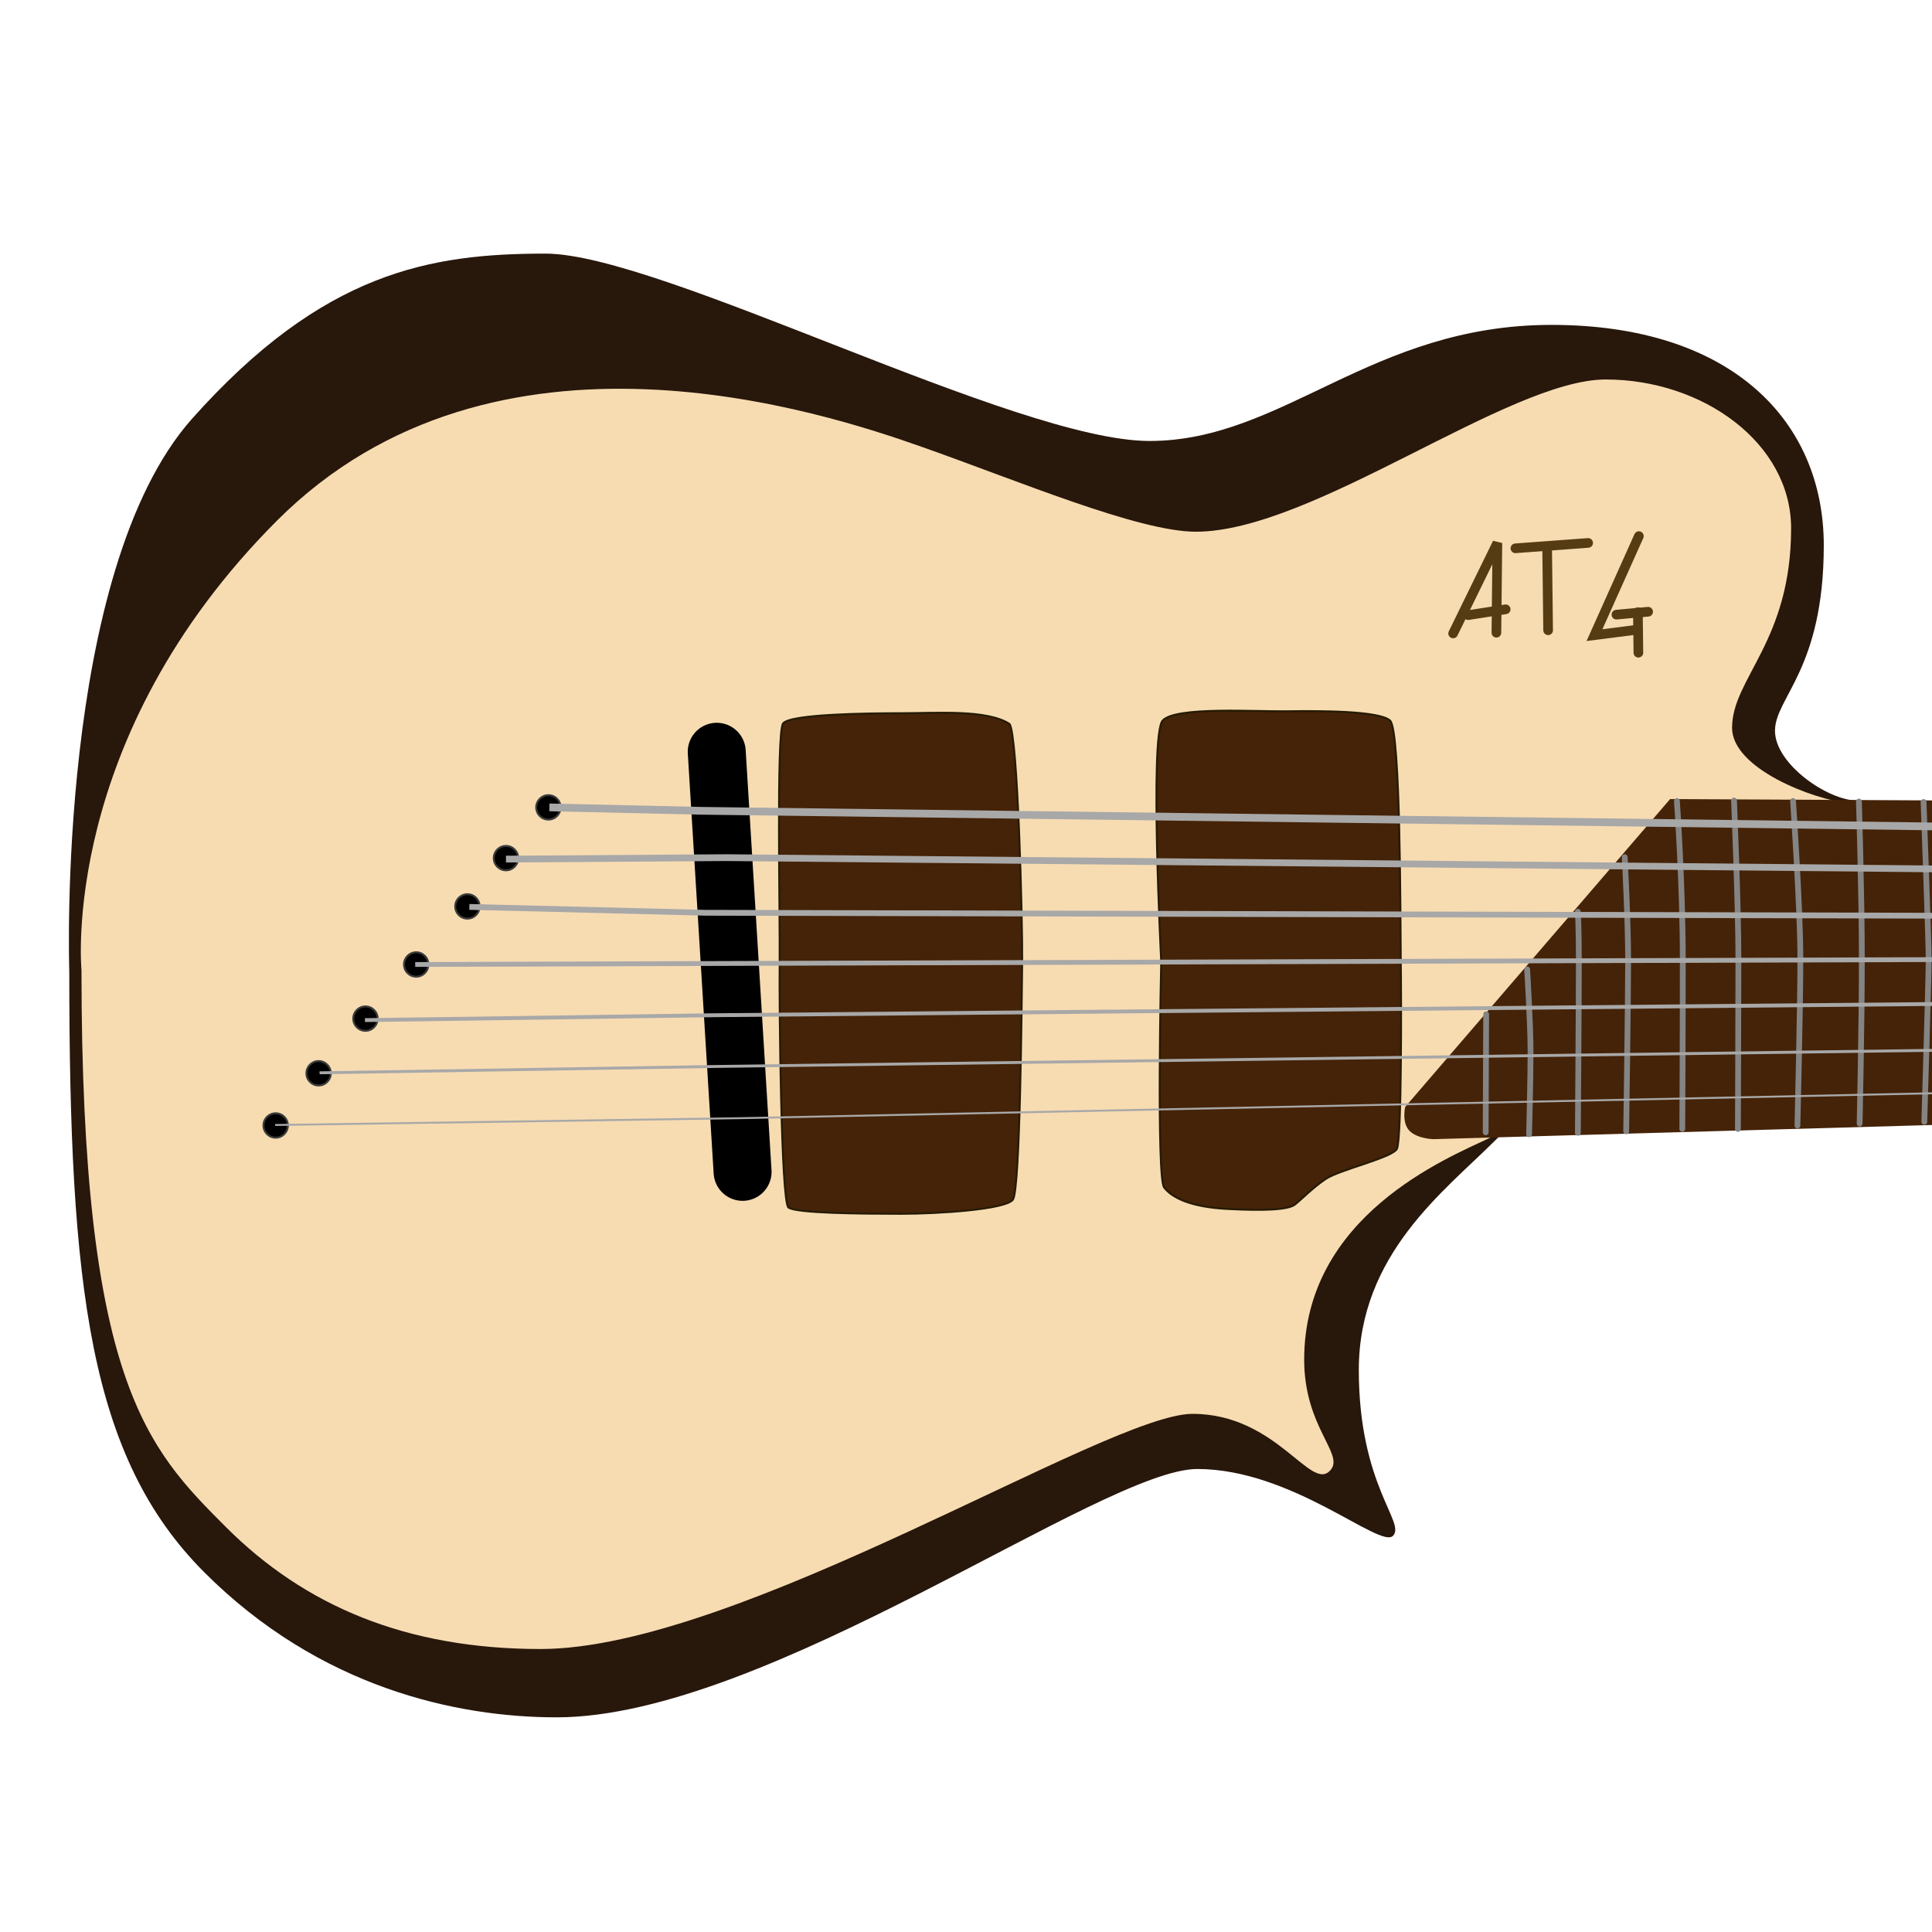 <?xml version="1.0" encoding="UTF-8" standalone="no"?>
<!-- Created with Inkscape (http://www.inkscape.org/) -->

<svg
   xmlns:dc="http://purl.org/dc/elements/1.1/"
   xmlns:cc="http://creativecommons.org/ns#"
   xmlns:rdf="http://www.w3.org/1999/02/22-rdf-syntax-ns#"
   xmlns:svg="http://www.w3.org/2000/svg"
   xmlns="http://www.w3.org/2000/svg"
   xmlns:sodipodi="http://sodipodi.sourceforge.net/DTD/sodipodi-0.dtd"
   xmlns:inkscape="http://www.inkscape.org/namespaces/inkscape"
   width="1000"
   height="1000"
   viewBox="0 0 264.583 264.583"
   id="svg4332"
   version="1.1"
   inkscape:version="0.91+devel r13925"
   sodipodi:docname="atg7.svg">
  <defs
     id="defs4334" />
  <sodipodi:namedview
     id="base"
     pagecolor="#ffffff"
     bordercolor="#666666"
     borderopacity="1.0"
     inkscape:pageopacity="0.0"
     inkscape:pageshadow="2"
     inkscape:zoom="1.979899"
     inkscape:cx="377.8275"
     inkscape:cy="140.47899"
     inkscape:document-units="px"
     inkscape:current-layer="layer2"
     showgrid="false"
     units="px"
     showguides="true"
     inkscape:guide-bbox="true"
     inkscape:window-width="1920"
     inkscape:window-height="1151"
     inkscape:window-x="0"
     inkscape:window-y="1"
     inkscape:window-maximized="1">
    <sodipodi:guide
       position="264.583,0"
       orientation="1,0"
       id="guide4340"
       inkscape:label=""
       inkscape:color="rgb(0,0,255)" />
    <sodipodi:guide
       position="0,0"
       orientation="1,0"
       id="guide4342"
       inkscape:label=""
       inkscape:color="rgb(0,0,255)" />
    <sodipodi:guide
       position="0,0"
       orientation="0,1"
       id="guide4344"
       inkscape:label=""
       inkscape:color="rgb(0,0,255)" />
    <sodipodi:guide
       position="0,264.583"
       orientation="0,1"
       id="guide4346"
       inkscape:label=""
       inkscape:color="rgb(0,0,255)" />
  </sodipodi:namedview>
  <g
     inkscape:label="BG"
     inkscape:groupmode="layer"
     id="layer1"
     transform="translate(0,-32.417)"
     style="display:none">
    <rect
       style="opacity:1;fill:#ffffff;fill-opacity:1;stroke:none;stroke-width:11.608;stroke-miterlimit:4;stroke-dasharray:none;stroke-opacity:1"
       id="rect5606"
       width="264.583"
       height="264.583"
       x="0"
       y="32.417" />
  </g>
  <g
     inkscape:groupmode="layer"
     id="layer2"
     inkscape:label="Body"
     style="display:inline">
    <path
       style="fill:#28170b;fill-opacity:1;fill-rule:evenodd;stroke:none;stroke-width:0.265px;stroke-linecap:butt;stroke-linejoin:miter;stroke-opacity:1"
       d="m 9.488,132.953 c 0,0 -1.871,-54.657 16.838,-75.637 17.933,-20.11 32.607,-22.584 48.376,-22.584 15.769,0 64.412,25.658 82.72,25.658 18.308,0 30.33,-15.897 55.052,-15.897 24.722,0 37.289,13.224 37.289,30.196 0,16.972 -6.682,20.847 -6.682,25.391 0,4.544 7.216,9.555 11.292,9.555 4.076,0 -43.064,39.99 -49.779,46.705 -6.715,6.715 -18.508,15.435 -18.508,31.271 0,15.836 6.481,20.914 4.677,22.718 -1.804,1.804 -13.764,-9.154 -26.794,-9.154 -13.029,0 -58.933,34.01 -87.731,34.01 -13.698,0 -32.44,-4.042 -48.242,-19.845 C 12.194,199.537 9.488,176.318 9.488,132.953 Z"
       id="path4776"
       inkscape:connector-curvature="0"
       sodipodi:nodetypes="csssssssssssssc" />
    <path
       style="fill:#f7dcb2;fill-opacity:1;fill-rule:evenodd;stroke:none;stroke-width:0.265px;stroke-linecap:butt;stroke-linejoin:miter;stroke-opacity:1"
       d="m 11.159,132.819 c 0,0 -3.074,-31.671 26.794,-61.539 29.867,-29.867 75.17,-14.7 88.266,-10.089 13.096,4.61 29.667,11.626 37.551,11.626 16.036,0 42.763,-20.847 56.127,-20.847 13.363,0 25.391,8.753 25.391,20.379 0,15.502 -8.085,20.535 -8.085,27.328 0,5.546 11.025,9.822 16.17,10.357 5.145,0.535 -43.699,43.097 -49.445,45.837 -5.746,2.74 -25.324,10.624 -25.324,30.335 0,9.154 5.407,12.825 3.675,15.034 -2.673,3.408 -7.283,-7.617 -18.976,-7.617 -11.693,0 -62.14,32.206 -89.268,32.206 -18.442,0 -32.306,-5.913 -43.097,-16.704 C 20.145,198.334 11.159,189.213 11.159,132.819 Z"
       id="path4779"
       inkscape:connector-curvature="0"
       sodipodi:nodetypes="csssssssssssssc" />
  </g>
  <g
     inkscape:groupmode="layer"
     id="layer4"
     inkscape:label="Fretboard"
     style="display:inline">
    <path
       style="fill:#452308;fill-opacity:1;fill-rule:evenodd;stroke:none;stroke-width:0.265px;stroke-linecap:butt;stroke-linejoin:miter;stroke-opacity:1"
       d="m 264.583,109.613 -35.867,-0.18 -36.282,42.162 c 0,0 -0.501,2.172 0.601,3.274 1.102,1.102 3.274,1.136 3.274,1.136 l 68.274,-1.938 z"
       id="path4784"
       inkscape:connector-curvature="0" />
    <path
       style="fill:none;fill-rule:evenodd;stroke:#848484;stroke-width:0.794;stroke-linecap:round;stroke-linejoin:miter;stroke-miterlimit:4;stroke-dasharray:none;stroke-opacity:1"
       d="m 263.428,109.834 c 0,0 0.702,19.227 0.702,21.549 0,2.322 -0.601,22.25 -0.601,22.25"
       id="path4786"
       inkscape:connector-curvature="0" />
    <path
       style="fill:none;fill-rule:evenodd;stroke:#848484;stroke-width:0.794;stroke-linecap:round;stroke-linejoin:miter;stroke-miterlimit:4;stroke-dasharray:none;stroke-opacity:1"
       d="m 254.674,153.867 c 0,0 0.301,-13.698 0.301,-22.451 0,-8.753 -0.401,-21.649 -0.401,-21.649"
       id="path4788"
       inkscape:connector-curvature="0"
       sodipodi:nodetypes="csc" />
    <path
       style="fill:none;fill-rule:evenodd;stroke:#848484;stroke-width:0.794;stroke-linecap:round;stroke-linejoin:miter;stroke-miterlimit:4;stroke-dasharray:none;stroke-opacity:1"
       d="m 245.554,109.701 c 0,0 1.002,14.9 1.002,21.582 0,6.682 -0.401,22.852 -0.401,22.852"
       id="path4790"
       inkscape:connector-curvature="0"
       sodipodi:nodetypes="csc" />
    <path
       style="fill:none;fill-rule:evenodd;stroke:#848484;stroke-width:0.794;stroke-linecap:round;stroke-linejoin:miter;stroke-miterlimit:4;stroke-dasharray:none;stroke-opacity:1"
       d="m 238.004,154.602 c 0,0 0.067,-15.969 0.067,-23.252 0,-7.283 -0.601,-21.716 -0.601,-21.716"
       id="path4792"
       inkscape:connector-curvature="0"
       sodipodi:nodetypes="csc" />
    <path
       style="fill:none;fill-rule:evenodd;stroke:#848484;stroke-width:0.794;stroke-linecap:round;stroke-linejoin:miter;stroke-miterlimit:4;stroke-dasharray:none;stroke-opacity:1"
       d="m 229.651,109.701 c 0,0 0.802,11.493 0.802,21.782 0,10.29 -0.067,23.119 -0.067,23.119"
       id="path4794"
       inkscape:connector-curvature="0"
       sodipodi:nodetypes="csc" />
    <path
       style="fill:none;fill-rule:evenodd;stroke:#848484;stroke-width:0.794;stroke-linecap:round;stroke-linejoin:miter;stroke-miterlimit:4;stroke-dasharray:none;stroke-opacity:1"
       d="m 222.702,154.936 c 0,0 0.267,-17.974 0.267,-23.386 0,-5.412 -0.468,-14.165 -0.468,-14.165"
       id="path4796"
       inkscape:connector-curvature="0" />
    <path
       style="fill:none;fill-rule:evenodd;stroke:#848484;stroke-width:0.794;stroke-linecap:round;stroke-linejoin:miter;stroke-miterlimit:4;stroke-dasharray:none;stroke-opacity:1"
       d="m 216.087,124.868 c 0,0 0.134,2.138 0.134,6.882 0,4.744 -0.134,23.386 -0.134,23.386"
       id="path4798"
       inkscape:connector-curvature="0" />
    <path
       style="fill:none;fill-rule:evenodd;stroke:#848484;stroke-width:0.794;stroke-linecap:round;stroke-linejoin:miter;stroke-miterlimit:4;stroke-dasharray:none;stroke-opacity:1"
       d="m 209.138,132.753 c 0,0 0.468,7.55 0.468,11.292 0,3.742 -0.2,11.292 -0.2,11.292"
       id="path4800"
       inkscape:connector-curvature="0" />
    <path
       style="fill:none;fill-rule:evenodd;stroke:#848484;stroke-width:0.794;stroke-linecap:round;stroke-linejoin:miter;stroke-miterlimit:4;stroke-dasharray:none;stroke-opacity:1"
       d="m 203.526,138.9 -0.067,16.17"
       id="path4802"
       inkscape:connector-curvature="0" />
    <path
       style="fill:none;fill-rule:evenodd;stroke:#563c13;stroke-width:1.323;stroke-linecap:round;stroke-linejoin:miter;stroke-opacity:1;stroke-miterlimit:4;stroke-dasharray:none"
       d="m 199.004,86.746 6.058,-12.391 -0.134,12.294"
       id="path4871"
       inkscape:connector-curvature="0" />
    <path
       style="fill:none;fill-rule:evenodd;stroke:#563c13;stroke-width:1.323;stroke-linecap:round;stroke-linejoin:miter;stroke-opacity:1;stroke-miterlimit:4;stroke-dasharray:none"
       d="m 201.054,84.243 5.145,-0.802"
       id="path4873"
       inkscape:connector-curvature="0" />
    <path
       style="fill:none;fill-rule:evenodd;stroke:#563c13;stroke-width:1.323;stroke-linecap:round;stroke-linejoin:miter;stroke-opacity:1;stroke-miterlimit:4;stroke-dasharray:none"
       d="m 207.535,75.089 9.956,-0.735"
       id="path4875"
       inkscape:connector-curvature="0" />
    <path
       style="fill:none;fill-rule:evenodd;stroke:#563c13;stroke-width:1.323;stroke-linecap:round;stroke-linejoin:miter;stroke-opacity:1;stroke-miterlimit:4;stroke-dasharray:none"
       d="m 211.878,75.022 0.134,11.292"
       id="path4877"
       inkscape:connector-curvature="0" />
    <path
       style="fill:none;fill-rule:evenodd;stroke:#563c13;stroke-width:1.323;stroke-linecap:round;stroke-linejoin:miter;stroke-opacity:1;stroke-miterlimit:4;stroke-dasharray:none"
       d="m 224.44,73.419 -6.08,13.564 5.746,-0.735"
       id="path4881"
       inkscape:connector-curvature="0" />
    <path
       style="fill:none;fill-rule:evenodd;stroke:#563c13;stroke-width:1.323;stroke-linecap:round;stroke-linejoin:miter;stroke-opacity:1;stroke-miterlimit:4;stroke-dasharray:none"
       d="m 221.366,84.176 4.343,-0.401"
       id="path4883"
       inkscape:connector-curvature="0" />
    <path
       style="fill:none;fill-rule:evenodd;stroke:#563c13;stroke-width:1.323;stroke-linecap:round;stroke-linejoin:miter;stroke-opacity:1;stroke-miterlimit:4;stroke-dasharray:none"
       d="m 224.306,83.842 0.067,5.546"
       id="path4885"
       inkscape:connector-curvature="0" />
  </g>
  <g
     inkscape:groupmode="layer"
     id="layer6"
     inkscape:label="Pickups"
     style="display:inline">
    <path
       style="fill:#452308;fill-opacity:1;fill-rule:evenodd;stroke:#251b04;stroke-width:0.265px;stroke-linecap:butt;stroke-linejoin:miter;stroke-opacity:1"
       d="m 159.025,131.684 c 0,0 -0.668,29.533 0.401,30.936 1.069,1.403 3.608,2.673 8.619,2.94 5.011,0.267 8.352,0.134 9.288,-0.601 0.935,-0.735 2.472,-2.339 4.276,-3.541 1.804,-1.203 9.02,-2.873 9.689,-4.076 0.668,-1.203 0.601,-20.847 0.535,-25.858 -0.067,-5.011 0,-31.471 -1.47,-32.807 -1.47,-1.336 -9.622,-1.336 -14.098,-1.27 -4.477,0.067 -15.234,-0.668 -17.038,1.27 -1.804,1.938 -0.2,33.008 -0.2,33.008 z"
       id="path4831"
       inkscape:connector-curvature="0" />
    <path
       style="fill:#452308;fill-opacity:1;fill-rule:evenodd;stroke:#251b04;stroke-width:0.265px;stroke-linecap:butt;stroke-linejoin:miter;stroke-opacity:1"
       d="m 138.245,99.143 c 1.136,1.336 1.804,27.328 1.737,32.741 -0.067,5.412 -0.267,31.07 -1.27,32.406 -1.002,1.336 -10.089,1.938 -15.368,1.938 -5.279,0 -14.366,-0.067 -15.368,-0.869 -1.002,-0.802 -1.27,-27.328 -1.203,-33.542 0.067,-6.214 -0.468,-31.471 0.468,-32.741 0.935,-1.27 11.426,-1.403 16.237,-1.403 4.811,0 11.693,-0.535 14.767,1.47 z"
       id="path4833"
       inkscape:connector-curvature="0" />
  </g>
  <g
     inkscape:groupmode="layer"
     id="layer7"
     inkscape:label="Bridge">
    <path
       style="fill:none;fill-rule:evenodd;stroke:#000000;stroke-width:7.938;stroke-linecap:round;stroke-linejoin:miter;stroke-opacity:1;stroke-miterlimit:4;stroke-dasharray:none"
       d="m 98.155,102.952 3.541,57.53"
       id="path4836"
       inkscape:connector-curvature="0" />
    <circle
       style="fill:#000000;fill-rule:evenodd;stroke:#3b3b3b;stroke-width:0.265px;stroke-linecap:butt;stroke-linejoin:miter;stroke-opacity:1;fill-opacity:1"
       id="path4838"
       cx="75.103"
       cy="110.567"
       r="1.67" />
    <circle
       r="1.67"
       cy="117.516"
       cx="69.29"
       id="circle4840"
       style="fill:#000000;fill-opacity:1;fill-rule:evenodd;stroke:#3b3b3b;stroke-width:0.265px;stroke-linecap:butt;stroke-linejoin:miter;stroke-opacity:1" />
    <circle
       style="fill:#000000;fill-opacity:1;fill-rule:evenodd;stroke:#3b3b3b;stroke-width:0.265px;stroke-linecap:butt;stroke-linejoin:miter;stroke-opacity:1"
       id="circle4842"
       cx="64.011"
       cy="124.13"
       r="1.67" />
    <circle
       r="1.67"
       cy="132.082"
       cx="56.995"
       id="circle4844"
       style="fill:#000000;fill-opacity:1;fill-rule:evenodd;stroke:#3b3b3b;stroke-width:0.265px;stroke-linecap:butt;stroke-linejoin:miter;stroke-opacity:1" />
    <circle
       style="fill:#000000;fill-opacity:1;fill-rule:evenodd;stroke:#3b3b3b;stroke-width:0.265px;stroke-linecap:butt;stroke-linejoin:miter;stroke-opacity:1"
       id="circle4846"
       cx="50.046"
       cy="139.498"
       r="1.67" />
    <circle
       r="1.67"
       cy="146.982"
       cx="43.632"
       id="circle4848"
       style="fill:#000000;fill-opacity:1;fill-rule:evenodd;stroke:#3b3b3b;stroke-width:0.265px;stroke-linecap:butt;stroke-linejoin:miter;stroke-opacity:1" />
    <circle
       style="fill:#000000;fill-opacity:1;fill-rule:evenodd;stroke:#3b3b3b;stroke-width:0.265px;stroke-linecap:butt;stroke-linejoin:miter;stroke-opacity:1"
       id="circle4850"
       cx="37.752"
       cy="154.131"
       r="1.67" />
  </g>
  <g
     inkscape:groupmode="layer"
     id="layer5"
     inkscape:label="Strings">
    <path
       style="fill:none;fill-rule:evenodd;stroke:#a8a8a8;stroke-width:1.058;stroke-linecap:butt;stroke-linejoin:miter;stroke-opacity:1;stroke-miterlimit:4;stroke-dasharray:none"
       d="M 264.583,113.175 95.95,111.037 75.236,110.569"
       id="path4814"
       inkscape:connector-curvature="0" />
    <path
       style="fill:none;fill-rule:evenodd;stroke:#a8a8a8;stroke-width:0.926;stroke-linecap:butt;stroke-linejoin:miter;stroke-opacity:1;stroke-miterlimit:4;stroke-dasharray:none"
       d="m 69.29,117.652 30.268,-0.2 165.025,1.537"
       id="path4816"
       inkscape:connector-curvature="0" />
    <path
       style="fill:none;fill-rule:evenodd;stroke:#a8a8a8;stroke-width:0.794;stroke-linecap:butt;stroke-linejoin:miter;stroke-opacity:1;stroke-miterlimit:4;stroke-dasharray:none"
       d="M 264.583,125.403 96.618,125.002 64.278,124.2"
       id="path4818"
       inkscape:connector-curvature="0" />
    <path
       style="fill:none;fill-rule:evenodd;stroke:#a8a8a8;stroke-width:0.661;stroke-linecap:butt;stroke-linejoin:miter;stroke-opacity:1;stroke-miterlimit:4;stroke-dasharray:none"
       d="m 56.862,132.084 40.759,-0.134 166.963,-0.535"
       id="path4820"
       inkscape:connector-curvature="0" />
    <path
       style="fill:none;fill-rule:evenodd;stroke:#a8a8a8;stroke-width:0.529;stroke-linecap:butt;stroke-linejoin:miter;stroke-opacity:1;stroke-miterlimit:4;stroke-dasharray:none"
       d="m 264.583,137.497 -166.963,1.537 -47.641,0.668"
       id="path4822"
       inkscape:connector-curvature="0" />
    <path
       style="fill:none;fill-rule:evenodd;stroke:#a8a8a8;stroke-width:0.397;stroke-linecap:butt;stroke-linejoin:miter;stroke-opacity:1;stroke-miterlimit:4;stroke-dasharray:none"
       d="M 43.765,146.918 98.088,146.049 264.583,143.844"
       id="path4824"
       inkscape:connector-curvature="0" />
    <path
       style="fill:none;fill-rule:evenodd;stroke:#a8a8a8;stroke-width:0.265;stroke-linecap:butt;stroke-linejoin:miter;stroke-opacity:1;stroke-miterlimit:4;stroke-dasharray:none"
       d="m 264.583,149.724 -163.155,3.408 -63.744,0.935"
       id="path4826"
       inkscape:connector-curvature="0" />
  </g>
  <g
     inkscape:groupmode="layer"
     id="layer3"
     inkscape:label="Scratch" />
</svg>
